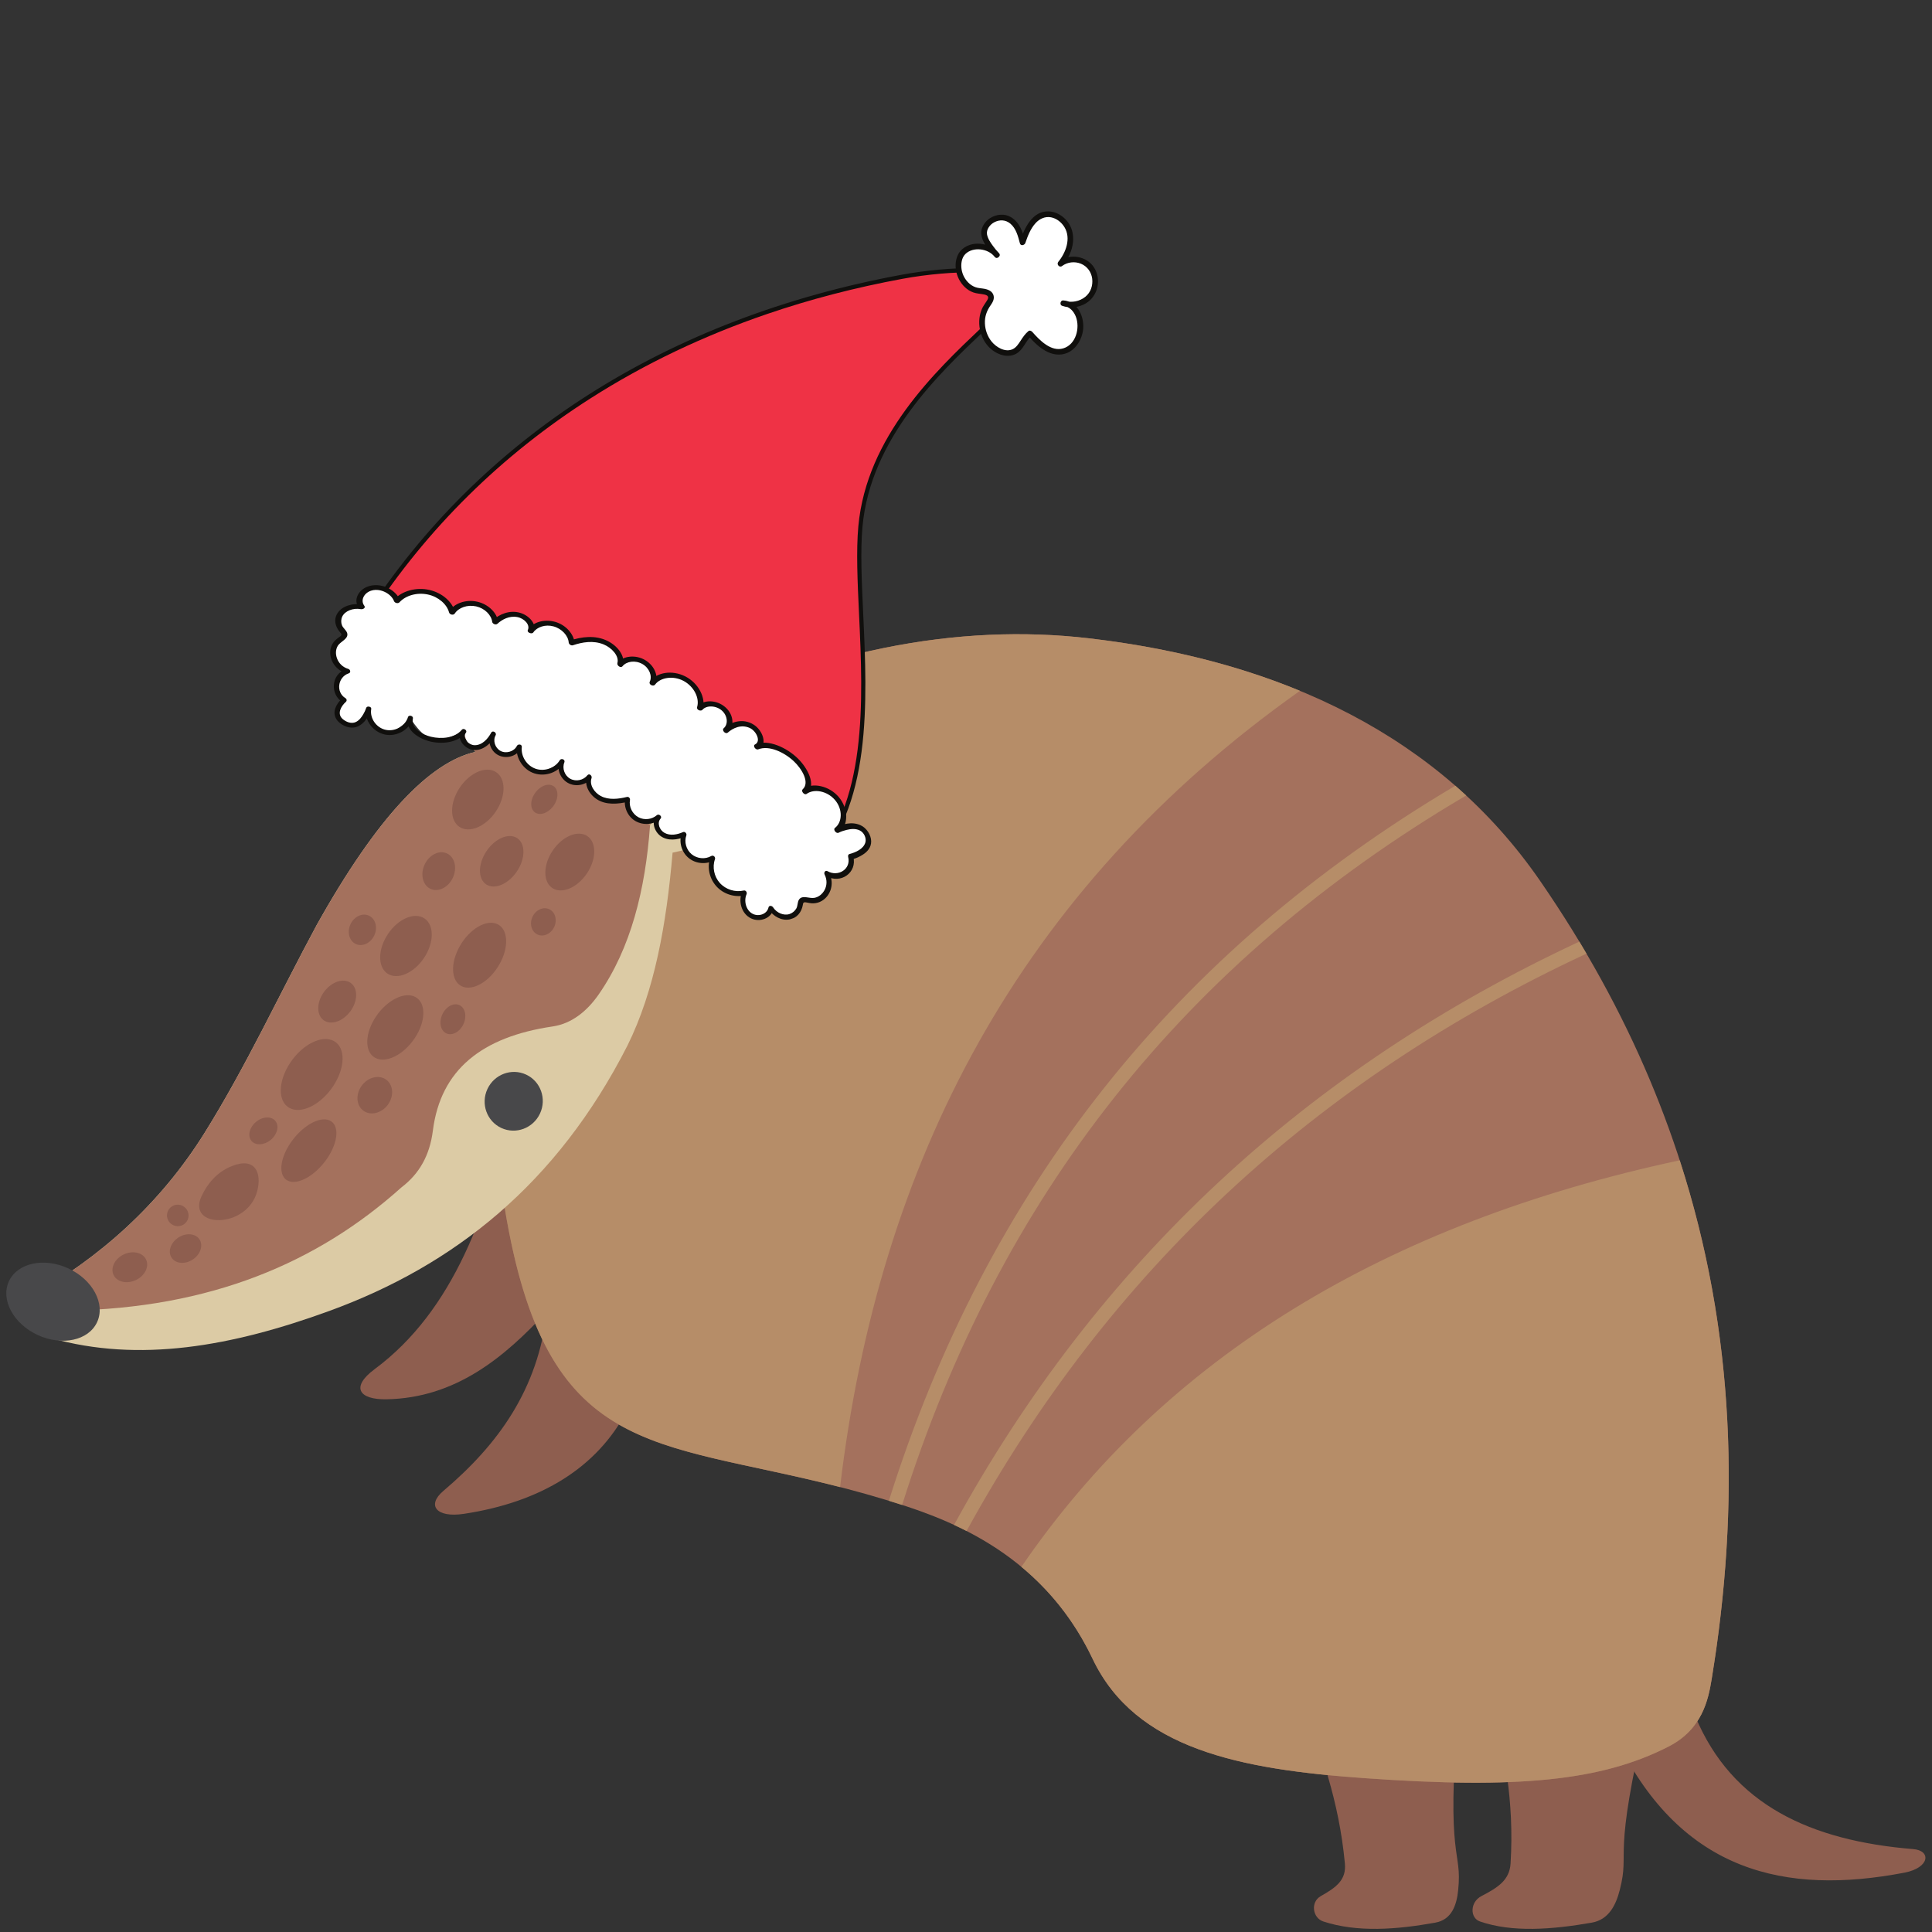 <svg xmlns="http://www.w3.org/2000/svg" width="375" viewBox="0 0 375 375" height="375" version="1.0"><rect x="0" y="0" width="375" height="375" fill="#333333" stroke="none"/><defs><clipPath id="a"><path d="M 71 52 L 198 52 L 198 169 L 71 169 Z M 71 52"/></clipPath><clipPath id="b"><path d="M 47.324 90.223 L 207.723 35.43 L 245.789 146.855 L 85.391 201.652 Z M 47.324 90.223"/></clipPath><clipPath id="c"><path d="M 207.5 35.504 L 47.102 90.301 L 85.168 201.727 L 245.566 146.934 Z M 207.5 35.504"/></clipPath><clipPath id="d"><path d="M 207.5 35.504 L 47.102 90.301 L 85.168 201.727 L 245.566 146.934 Z M 207.5 35.504"/></clipPath><clipPath id="e"><path d="M 70 52 L 199 52 L 199 169 L 70 169 Z M 70 52"/></clipPath><clipPath id="f"><path d="M 47.324 90.223 L 207.723 35.43 L 245.789 146.855 L 85.391 201.652 Z M 47.324 90.223"/></clipPath><clipPath id="g"><path d="M 207.5 35.504 L 47.102 90.301 L 85.168 201.727 L 245.566 146.934 Z M 207.5 35.504"/></clipPath><clipPath id="h"><path d="M 207.5 35.504 L 47.102 90.301 L 85.168 201.727 L 245.566 146.934 Z M 207.5 35.504"/></clipPath><clipPath id="i"><path d="M 64 114 L 169 114 L 169 179 L 64 179 Z M 64 114"/></clipPath><clipPath id="j"><path d="M 47.324 90.223 L 207.723 35.43 L 245.789 146.855 L 85.391 201.652 Z M 47.324 90.223"/></clipPath><clipPath id="k"><path d="M 207.5 35.504 L 47.102 90.301 L 85.168 201.727 L 245.566 146.934 Z M 207.5 35.504"/></clipPath><clipPath id="l"><path d="M 207.5 35.504 L 47.102 90.301 L 85.168 201.727 L 245.566 146.934 Z M 207.5 35.504"/></clipPath><clipPath id="m"><path d="M 64 113 L 170 113 L 170 179 L 64 179 Z M 64 113"/></clipPath><clipPath id="n"><path d="M 47.324 90.223 L 207.723 35.43 L 245.789 146.855 L 85.391 201.652 Z M 47.324 90.223"/></clipPath><clipPath id="o"><path d="M 207.5 35.504 L 47.102 90.301 L 85.168 201.727 L 245.566 146.934 Z M 207.5 35.504"/></clipPath><clipPath id="p"><path d="M 207.5 35.504 L 47.102 90.301 L 85.168 201.727 L 245.566 146.934 Z M 207.5 35.504"/></clipPath><clipPath id="q"><path d="M 143.871 88.98 L 57.848 118.367 L 86.215 201.406 L 172.238 172.02 Z M 143.871 88.98"/></clipPath><clipPath id="r"><path d="M 143.871 88.98 L 57.957 118.328 L 86.32 201.355 L 172.234 172.008 Z M 143.871 88.98"/></clipPath><clipPath id="s"><path d="M 186 41 L 213 41 L 213 69 L 186 69 Z M 186 41"/></clipPath><clipPath id="t"><path d="M 47.324 90.223 L 207.723 35.43 L 245.789 146.855 L 85.391 201.652 Z M 47.324 90.223"/></clipPath><clipPath id="u"><path d="M 207.5 35.504 L 47.102 90.301 L 85.168 201.727 L 245.566 146.934 Z M 207.5 35.504"/></clipPath><clipPath id="v"><path d="M 207.5 35.504 L 47.102 90.301 L 85.168 201.727 L 245.566 146.934 Z M 207.5 35.504"/></clipPath><clipPath id="w"><path d="M 185 41 L 214 41 L 214 70 L 185 70 Z M 185 41"/></clipPath><clipPath id="x"><path d="M 47.324 90.223 L 207.723 35.43 L 245.789 146.855 L 85.391 201.652 Z M 47.324 90.223"/></clipPath><clipPath id="y"><path d="M 207.5 35.504 L 47.102 90.301 L 85.168 201.727 L 245.566 146.934 Z M 207.5 35.504"/></clipPath><clipPath id="z"><path d="M 207.5 35.504 L 47.102 90.301 L 85.168 201.727 L 245.566 146.934 Z M 207.5 35.504"/></clipPath></defs><path fill="#8E5E4F" d="M 72.723 265.746 C 67.969 269.273 69.711 271.707 75.059 271.602 C 88.406 271.336 97.852 263.535 106.176 254.512 C 104.414 269.766 96.676 280.379 86.055 289.387 C 82.766 292.18 84.684 294.645 90.031 293.836 C 105.164 291.551 115.906 284.75 121.613 273.941 C 125.59 263.562 129.57 253.184 133.547 242.809 C 122.266 233.125 110.988 223.441 99.711 213.758 C 94.891 235.023 88.074 254.363 72.723 265.746" fill-rule="evenodd"/><path fill="#8E5E4F" d="M 252.855 330.586 C 256.262 339.855 259.883 349.312 261.043 361.715 C 261.34 364.887 259.375 366.34 256.363 368.035 C 254.301 369.199 254.785 372.277 256.832 372.949 C 263.441 375.129 271.141 374.523 278.586 373.184 C 281.852 372.598 282.742 369.676 283.031 366.867 C 283.867 358.785 280.574 361.664 283.031 332.227 C 275.703 322.238 268.371 312.25 261.043 302.262 C 258.312 311.703 255.586 321.145 252.855 330.586" fill-rule="evenodd"/><path fill="#8E5E4F" d="M 289.84 330.586 C 291.812 339.855 293.965 349.312 293.199 361.715 C 293.004 364.887 290.816 366.34 287.539 368.035 C 285.293 369.199 285.301 372.277 287.246 372.949 C 293.512 375.129 301.309 374.523 308.965 373.184 C 312.32 372.598 313.664 369.676 314.391 366.867 C 316.477 358.785 312.738 361.664 319.762 332.227 C 313.98 322.238 308.203 312.25 302.422 302.262 C 298.227 311.703 294.035 321.145 289.84 330.586" fill-rule="evenodd"/><path fill="#8E5E4F" d="M 314.016 338.133 C 326.504 363.324 346.516 367.918 369.645 363.484 C 374.555 362.543 374.91 359.199 371.359 358.91 C 351.512 357.289 336.23 350.355 329.07 333.176 C 328.242 331.078 327.418 328.984 326.59 326.887 C 322.398 330.637 318.207 334.383 314.016 338.133" fill-rule="evenodd"/><path fill="#A4715D" d="M 129.195 140.914 C 109.797 150.773 95.281 165.293 98.371 201.457 C 99.309 212.418 96.176 223.598 97.961 234.449 C 106.625 287.105 129.906 278.332 171.914 291.113 C 182.555 294.352 201.918 300.613 212.07 321.969 C 220.41 339.512 240.703 343.426 264.91 345.145 C 294.695 347.258 310.875 345.672 323.902 338.988 C 330.395 335.656 331.57 329.957 332.227 325.953 C 340.707 274.324 334.105 221.965 298.93 170.969 C 279.695 143.082 248.988 128.277 211.348 123.895 C 185.914 120.934 158.211 126.164 129.195 140.914" fill-rule="evenodd"/><path fill="#B68D68" d="M 198.254 304.125 C 203.5 308.473 208.391 314.227 212.07 321.969 C 220.41 339.512 240.703 343.426 264.91 345.145 C 294.695 347.258 310.875 345.672 323.902 338.988 C 330.395 335.656 331.57 329.957 332.227 325.953 C 337.723 292.492 336.879 258.723 326.031 225.215 C 268.855 237.445 226.031 263.527 198.254 304.121 L 198.254 304.125" fill-rule="evenodd"/><path fill="#B68D68" d="M 129.195 140.914 C 109.797 150.773 95.281 165.293 98.371 201.457 C 99.309 212.418 96.176 223.598 97.961 234.449 C 105.996 283.281 126.605 279.285 163.055 288.641 L 163.059 288.641 C 170.543 225.734 197.586 172.832 252.324 134.086 C 239.926 128.965 226.176 125.621 211.348 123.895 C 185.914 120.934 158.211 126.164 129.195 140.914" fill-rule="evenodd"/><path fill="#DCCBA5" d="M 130.547 165.5 C 135.84 164.328 142.188 162.914 148.598 157.156 C 154.895 151.508 153.387 145.367 144.758 145.238 C 137.91 145.137 131.93 152.102 126.176 160.176 C 118.027 151.426 108.57 146.566 97.988 145.059 C 97.75 138.105 100.277 132.344 97.34 126.039 C 94.34 119.594 85.66 118.641 84.68 125.699 C 83.531 133.996 88.348 140.605 92.258 145.945 C 83.426 147.965 73.277 158.441 61.477 179.543 C 54.227 192.984 47.812 206.91 39.727 219.871 C 31.027 233.82 19.215 244.238 6.016 251.602 C 7.293 254.305 8.57 257.008 9.848 259.715 C 26.992 264.562 44.98 261.363 63.961 254.438 C 88.098 245.629 108.062 229.871 121.77 202.98 C 127.066 192.301 129.367 179.332 130.547 165.5" fill-rule="evenodd"/><path fill="#A4715D" d="M 126.176 160.176 C 118.027 151.426 108.57 146.566 97.988 145.059 C 97.75 138.105 100.277 132.344 97.34 126.039 C 94.34 119.594 85.66 118.641 84.68 125.699 C 83.531 133.996 88.348 140.605 92.258 145.945 C 83.426 147.965 73.277 158.441 61.477 179.543 C 54.227 192.984 47.812 206.91 39.727 219.871 C 31.027 233.82 19.215 244.238 6.016 251.602 L 6.312 252.234 L 13.105 254.387 C 40.906 253.98 61.691 245.031 77.895 230.492 C 81.391 227.828 83.406 224.285 84.02 219.461 C 85.52 207.609 93.551 201.254 107.27 199.234 C 110.883 198.703 113.879 196.367 116.195 193.035 C 122.469 184.004 125.266 172.699 126.176 160.176" fill-rule="evenodd"/><path fill="#8E5E4F" d="M 107.23 152.473 C 106.129 151.957 104.527 152.742 103.66 154.223 C 102.789 155.703 102.977 157.316 104.082 157.828 C 105.184 158.34 106.781 157.559 107.652 156.078 C 108.523 154.598 108.332 152.984 107.23 152.473" fill-rule="evenodd"/><path fill="#8E5E4F" d="M 113.633 162.078 C 111.621 161.145 108.629 162.73 106.949 165.625 C 105.273 168.523 105.543 171.625 107.559 172.562 C 109.57 173.496 112.562 171.91 114.242 169.012 C 115.918 166.117 115.648 163.012 113.633 162.078" fill-rule="evenodd"/><path fill="#8E5E4F" d="M 100.078 162.508 C 98.289 161.68 95.629 163.094 94.137 165.668 C 92.645 168.238 92.887 171 94.676 171.832 C 96.469 172.664 99.129 171.25 100.621 168.676 C 102.113 166.102 101.871 163.344 100.078 162.508" fill-rule="evenodd"/><path fill="#8E5E4F" d="M 95.938 149.676 C 93.82 148.688 90.672 150.359 88.906 153.406 C 87.141 156.453 87.426 159.719 89.543 160.699 C 91.664 161.688 94.812 160.016 96.578 156.969 C 98.34 153.926 98.055 150.656 95.938 149.676" fill-rule="evenodd"/><path fill="#8E5E4F" d="M 96.531 179.367 C 94.414 178.383 91.156 180.289 89.258 183.625 C 87.359 186.961 87.535 190.461 89.652 191.445 C 91.773 192.43 95.031 190.523 96.93 187.188 C 98.828 183.855 98.648 180.352 96.531 179.367" fill-rule="evenodd"/><path fill="#8E5E4F" d="M 82.012 178.055 C 79.895 177.074 76.738 178.766 74.961 181.836 C 73.184 184.906 73.461 188.195 75.578 189.18 C 77.695 190.16 80.855 188.469 82.633 185.398 C 84.41 182.328 84.133 179.039 82.012 178.055" fill-rule="evenodd"/><path fill="#8E5E4F" d="M 106.605 176.477 C 105.441 175.938 103.988 176.598 103.355 177.957 C 102.727 179.312 103.164 180.848 104.328 181.391 C 105.492 181.93 106.945 181.27 107.574 179.914 C 108.203 178.555 107.77 177.02 106.605 176.477" fill-rule="evenodd"/><path fill="#8E5E4F" d="M 86.754 165.648 C 85.238 164.945 83.297 165.918 82.418 167.812 C 81.535 169.715 82.051 171.824 83.562 172.527 C 85.078 173.23 87.02 172.262 87.902 170.363 C 88.781 168.465 88.266 166.352 86.754 165.648" fill-rule="evenodd"/><path fill="#8E5E4F" d="M 71.613 177.73 C 70.336 177.137 68.73 177.891 68.023 179.406 C 67.32 180.926 67.785 182.637 69.062 183.23 C 70.34 183.824 71.945 183.074 72.652 181.555 C 73.355 180.035 72.891 178.324 71.613 177.73" fill-rule="evenodd"/><path fill="#8E5E4F" d="M 89.176 195.094 C 88.047 194.57 86.562 195.371 85.859 196.887 C 85.156 198.398 85.504 200.051 86.633 200.578 C 87.766 201.102 89.25 200.301 89.953 198.785 C 90.656 197.273 90.309 195.621 89.176 195.094" fill-rule="evenodd"/><path fill="#8E5E4F" d="M 80.652 193.531 C 78.574 192.383 75.129 194.086 72.957 197.34 C 70.789 200.59 70.719 204.16 72.801 205.312 C 74.883 206.465 78.328 204.762 80.496 201.508 C 82.668 198.254 82.738 194.684 80.652 193.531" fill-rule="evenodd"/><path fill="#8E5E4F" d="M 68.09 190.801 C 66.676 189.766 64.348 190.539 62.891 192.531 C 61.43 194.52 61.395 196.977 62.809 198.016 C 64.223 199.051 66.551 198.277 68.012 196.285 C 69.469 194.293 69.508 191.84 68.09 190.801" fill-rule="evenodd"/><path fill="#8E5E4F" d="M 74.988 209.586 C 73.602 208.547 71.477 209.043 70.238 210.695 C 69 212.348 69.121 214.531 70.508 215.57 C 71.895 216.609 74.02 216.113 75.262 214.461 C 76.496 212.809 76.375 210.625 74.988 209.586" fill-rule="evenodd"/><path fill="#8E5E4F" d="M 64.824 202.07 C 62.527 200.801 58.734 202.676 56.344 206.258 C 53.953 209.844 53.879 213.777 56.172 215.043 C 58.465 216.312 62.262 214.438 64.648 210.852 C 67.039 207.27 67.117 203.336 64.824 202.07" fill-rule="evenodd"/><path fill="#8E5E4F" d="M 53.43 217.551 C 52.625 216.598 50.941 216.699 49.668 217.777 C 48.395 218.855 48.012 220.5 48.816 221.453 C 49.621 222.402 51.305 222.301 52.582 221.227 C 53.855 220.148 54.234 218.504 53.43 217.551" fill-rule="evenodd"/><path fill="#8E5E4F" d="M 64.301 217.656 C 62.59 216.477 59.254 218.066 56.848 221.203 C 54.445 224.34 53.891 227.844 55.602 229.02 C 57.316 230.199 60.652 228.613 63.055 225.473 C 65.457 222.336 66.016 218.836 64.301 217.656" fill-rule="evenodd"/><path fill="#8E5E4F" d="M 49.918 231.227 C 50.852 227.703 49.586 224.496 44.973 226.348 C 42.059 227.512 40.227 229.801 39.117 232.188 C 36.188 238.473 47.969 238.59 49.918 231.227" fill-rule="evenodd"/><path fill="#8E5E4F" d="M 35.383 234.023 C 34.332 233.535 33.086 233.984 32.602 235.031 C 32.117 236.074 32.578 237.316 33.629 237.805 C 34.68 238.297 35.926 237.844 36.41 236.801 C 36.895 235.754 36.434 234.512 35.383 234.023" fill-rule="evenodd"/><path fill="#8E5E4F" d="M 38.719 240.566 C 37.949 239.391 36.109 239.23 34.613 240.211 C 33.117 241.195 32.531 242.945 33.305 244.121 C 34.078 245.301 35.918 245.457 37.41 244.477 C 38.906 243.496 39.492 241.742 38.719 240.566" fill-rule="evenodd"/><path fill="#8E5E4F" d="M 28.355 244.477 C 27.707 243.102 25.766 242.66 24.023 243.484 C 22.281 244.312 21.395 246.094 22.047 247.469 C 22.695 248.84 24.637 249.281 26.379 248.457 C 28.121 247.629 29.008 245.848 28.355 244.477" fill-rule="evenodd"/><path fill="#48484A" d="M 102.117 208.578 C 99.297 207.266 95.934 208.523 94.605 211.387 C 93.277 214.25 94.488 217.629 97.309 218.941 C 100.129 220.25 103.488 218.992 104.816 216.129 C 106.145 213.266 104.934 209.887 102.117 208.578" fill-rule="evenodd"/><path fill="#48484A" d="M 13.281 246.203 C 8.559 244.012 3.387 245.121 1.734 248.688 C 0.082 252.25 2.57 256.918 7.293 259.113 C 12.02 261.309 17.191 260.199 18.844 256.633 C 20.496 253.066 18.008 248.398 13.281 246.203" fill-rule="evenodd"/><path fill="#B68D68" d="M 185.18 295.984 C 213.098 244.988 253.598 207.469 306.547 182.766 C 307.016 183.543 307.477 184.32 307.934 185.098 L 307.816 185.156 C 255.363 209.598 215.273 246.695 187.609 297.168 C 186.793 296.75 185.98 296.355 185.18 295.984 Z M 172.527 291.301 C 173.344 291.551 174.203 291.82 175.105 292.109 L 175.105 292.105 C 193.996 232.066 229.996 186.648 284.223 154.613 L 284.582 154.402 C 283.887 153.762 283.188 153.129 282.477 152.508 C 227.883 184.871 191.574 230.762 172.531 291.297 L 172.527 291.301" fill-rule="evenodd"/><g clip-path="url(#a)"><g clip-path="url(#b)"><g clip-path="url(#c)"><g clip-path="url(#d)"><path fill="#EF3245" d="M 157.035 168.266 C 173.359 152.668 165.41 119.559 167.008 102.172 C 169.414 75.973 199.398 59.938 197.836 55.012 C 196.777 51.688 184.48 51.984 175.062 53.727 C 129.547 62.145 93.578 85.199 71.203 119.793 L 157.035 168.266"/></g></g></g></g><g clip-path="url(#e)"><g clip-path="url(#f)"><g clip-path="url(#g)"><g clip-path="url(#h)"><path fill="#100F0D" d="M 148.914 60.941 C 157.27 58.086 166.023 55.809 175.137 54.125 C 180.004 53.223 185.402 52.758 189.574 52.875 C 194.164 53.004 197.035 53.828 197.449 55.133 C 197.906 56.574 194.469 59.828 190.492 63.602 C 181.617 72.012 168.203 84.723 166.605 102.137 C 166.168 106.91 166.445 112.918 166.742 119.277 C 167.516 135.875 168.477 156.508 156.969 167.766 L 71.777 119.652 C 82.875 102.609 97.305 88.355 114.676 77.285 C 125.141 70.613 136.598 65.148 148.914 60.941 Z M 157.094 168.766 L 157.312 168.559 C 169.312 157.094 168.336 136.102 167.551 119.234 C 167.258 112.906 166.977 106.93 167.41 102.207 C 168.98 85.098 182.262 72.512 191.047 64.188 C 195.734 59.746 198.832 56.812 198.219 54.887 C 197.008 51.074 183.906 51.684 174.988 53.332 C 152.336 57.52 131.898 65.348 114.238 76.605 C 96.648 87.816 82.055 102.273 70.863 119.574 L 70.633 119.934 L 71.004 120.145 L 157.094 168.766"/></g></g></g></g><g clip-path="url(#i)"><g clip-path="url(#j)"><g clip-path="url(#k)"><g clip-path="url(#l)"><path fill="#FFF" d="M 71.543 137.602 C 71.172 139.562 72.719 141.664 74.758 142.113 C 76.797 142.559 79.652 139.383 79.652 139.383 C 79.652 139.383 81.953 143.309 84.336 143.602 C 86.391 143.852 90.008 141.969 90.008 141.969 C 90.008 141.969 90.543 145.121 92.148 145.113 C 93.75 145.102 95.77 142.465 95.77 142.465 C 95.77 142.465 95.648 145.531 96.996 146.199 C 98.344 146.867 100.188 146.273 100.789 144.957 C 100.535 146.918 101.895 149 103.824 149.656 C 105.75 150.316 109.086 147.781 109.086 147.781 C 109.086 147.785 109.137 150.805 110.422 151.539 C 111.711 152.273 113.52 151.945 114.379 150.805 C 113.773 152.406 114.992 154.301 116.609 155.023 C 118.227 155.746 120.098 155.57 121.805 155.148 C 121.512 156.598 122.285 158.227 123.609 158.984 C 124.93 159.742 127.82 158.594 127.82 158.594 C 127.82 158.594 127.516 161.383 128.75 162.062 C 129.984 162.734 131.516 162.523 132.762 161.957 C 132.223 163.379 132.734 165.16 133.953 166.168 C 135.172 167.176 137.023 167.355 138.328 166.566 C 137.695 168.258 138.137 170.34 139.398 171.727 C 140.66 173.113 142.707 173.762 144.477 173.324 C 143.797 174.781 144.301 176.812 145.727 177.699 C 147.148 178.586 149.324 177.93 149.629 176.312 C 150.305 177.422 151.637 178.121 152.863 178.008 C 154.086 177.891 155.121 176.949 155.316 175.707 C 155.359 175.414 155.371 175.094 155.547 174.875 C 155.879 174.477 156.547 174.668 157.098 174.773 C 159.746 175.277 161.887 172.203 160.496 169.574 C 162.879 170.988 165.871 169.004 165.125 166.293 C 165.125 166.293 169.715 165.176 168.293 162.07 C 166.875 158.961 162.473 161.129 162.473 161.129 C 164.105 159.969 164.152 157.066 162.492 155.059 C 160.828 153.047 157.82 152.387 156.23 153.609 C 157.984 152.102 156.02 148.574 153.625 146.766 C 151.559 145.207 148.844 144.129 146.922 144.945 C 148.418 144.316 147.453 141.629 145.652 140.84 C 143.848 140.043 142.031 140.723 140.875 141.766 C 142.023 140.852 141.824 138.781 140.422 137.566 C 139.016 136.352 136.758 136.309 135.855 137.445 C 136.477 135.543 135.141 132.93 132.871 131.738 C 130.602 130.547 127.777 130.965 126.641 132.594 C 127.309 131.328 126.547 129.426 124.957 128.5 C 123.367 127.578 121.238 127.805 120.375 128.953 C 120.891 127.32 119.148 125.27 117.066 124.543 C 114.98 123.82 112.797 124.145 110.961 124.785 C 110.895 123.273 109.461 121.688 107.645 121.156 C 105.82 120.625 103.82 121.199 103.02 122.457 C 103.66 121.262 102.16 119.605 100.453 119.309 C 98.746 119.008 97.156 119.738 96.121 120.719 C 95.973 119.18 94.426 117.668 92.516 117.242 C 90.605 116.812 88.547 117.52 87.746 118.844 C 87.305 117.043 85.414 115.414 83.125 114.934 C 80.836 114.449 78.328 115.152 77.062 116.602 C 76.535 115.035 74.352 113.777 72.32 114.094 C 70.289 114.41 69.086 116.434 70.191 117.793 C 68.711 117.484 67.039 117.988 66.219 118.977 C 65.398 119.969 65.473 121.367 66.348 122.336 C 66.551 122.562 66.805 122.785 66.848 123.062 C 66.934 123.574 66.309 123.941 65.84 124.289 C 63.613 125.945 64.691 129.52 67.441 130.277 C 64.898 131.07 64.586 134.637 66.773 135.902 C 66.773 135.902 63.684 138.695 66.918 140.395 C 70.156 142.09 71.543 137.602 71.543 137.602"/></g></g></g></g><g clip-path="url(#m)"><g clip-path="url(#n)"><g clip-path="url(#o)"><g clip-path="url(#p)"><g clip-path="url(#q)"><g clip-path="url(#r)"><path fill="#100F0D" d="M 71.039 137.562 C 70.676 139.797 72.398 142.078 74.707 142.574 C 76.957 143.059 79.445 141.668 80.109 139.578 C 79.793 139.488 79.473 139.398 79.156 139.309 C 78.645 141.688 81.18 143.285 83.238 143.855 C 85.594 144.504 88.742 144.234 90.367 142.301 C 90.105 142.109 89.84 141.922 89.574 141.734 C 88.477 143.219 90.023 145.23 91.668 145.531 C 93.664 145.898 95.355 144.262 96.195 142.723 C 96.48 142.199 95.637 141.68 95.344 142.207 C 94.527 143.691 95.125 145.77 96.734 146.586 C 98.398 147.43 100.473 146.691 101.254 145.121 C 100.938 145.051 100.617 144.98 100.301 144.914 C 100.062 147.102 101.539 149.41 103.711 150.109 C 105.914 150.82 108.391 149.895 109.539 147.984 C 109.238 147.848 108.934 147.715 108.633 147.582 C 108.004 149.137 108.664 151.035 110.168 151.926 C 111.652 152.809 113.711 152.418 114.746 151.129 C 114.48 150.945 114.211 150.762 113.941 150.582 C 113.344 152.316 114.309 154.129 115.828 155.125 C 117.625 156.301 119.969 156.082 121.934 155.613 C 121.734 155.41 121.535 155.211 121.336 155.012 C 121.039 156.688 121.84 158.547 123.41 159.406 C 124.93 160.238 126.871 160.066 128.141 158.969 C 127.902 158.75 127.656 158.531 127.41 158.312 C 126.383 159.477 126.996 161.375 128.207 162.266 C 129.605 163.289 131.516 163.035 132.957 162.406 C 132.742 162.191 132.527 161.98 132.309 161.766 C 131.734 163.398 132.258 165.371 133.656 166.527 C 135.055 167.688 137.098 167.836 138.605 166.977 C 138.363 166.762 138.121 166.551 137.883 166.344 C 137.223 168.223 137.629 170.398 138.988 171.961 C 140.367 173.547 142.621 174.246 144.605 173.797 C 144.422 173.551 144.238 173.309 144.051 173.066 C 143.277 174.848 143.848 177.336 145.793 178.266 C 147.445 179.051 149.695 178.305 150.098 176.488 C 149.801 176.492 149.5 176.5 149.203 176.508 C 150.082 177.875 151.699 178.754 153.242 178.461 C 154.688 178.184 155.578 177.078 155.832 175.637 C 155.863 175.43 155.879 175.223 156.09 175.152 C 156.246 175.098 156.488 175.16 156.656 175.188 C 156.949 175.242 157.234 175.309 157.527 175.328 C 158.082 175.363 158.621 175.277 159.105 175.07 C 161.055 174.246 162.117 171.715 160.938 169.398 C 160.75 169.617 160.562 169.832 160.375 170.051 C 163.168 171.652 166.422 169.383 165.625 166.262 C 165.551 166.441 165.473 166.625 165.398 166.805 C 166.156 166.609 166.867 166.281 167.5 165.871 C 168.352 165.324 169.125 164.48 169.094 163.262 C 169.062 162.051 168.215 160.707 167.016 160.168 C 165.336 159.406 163.457 159.973 162.176 160.621 C 162.41 160.934 162.645 161.25 162.875 161.566 C 164.699 160.215 164.727 157.012 162.824 154.73 C 160.969 152.504 157.672 151.816 155.898 153.129 C 156.156 153.426 156.41 153.723 156.664 154.02 C 158.477 152.387 156.812 149.16 154.902 147.262 C 152.723 145.094 149.102 143.457 146.66 144.445 C 146.875 144.762 147.086 145.078 147.297 145.395 C 149.02 144.586 148.082 141.809 146.324 140.676 C 144.18 139.289 141.805 140.168 140.48 141.34 C 140.031 141.738 140.801 142.586 141.266 142.195 C 142.57 141.09 142.488 138.766 140.805 137.285 C 139.062 135.75 136.492 135.781 135.355 137.133 C 135.707 137.301 136.055 137.473 136.402 137.648 C 137.059 135.516 135.609 132.609 133.031 131.297 C 130.418 129.969 127.434 130.508 126.121 132.316 C 126.469 132.5 126.812 132.684 127.156 132.871 C 127.898 131.367 127.105 129.25 125.238 128.129 C 123.391 127.02 120.949 127.297 119.91 128.602 C 120.242 128.801 120.574 129.004 120.906 129.203 C 121.414 127.438 120.012 125.465 117.977 124.43 C 115.578 123.207 112.797 123.598 110.688 124.328 C 110.973 124.508 111.254 124.688 111.539 124.871 C 111.422 123.125 109.875 121.285 107.711 120.691 C 105.625 120.121 103.457 120.762 102.512 122.168 C 102.867 122.32 103.227 122.477 103.582 122.633 C 104.262 121.23 102.762 119.477 100.965 118.953 C 98.895 118.348 96.891 119.242 95.684 120.363 C 96.023 120.488 96.363 120.613 96.703 120.738 C 96.5 118.984 94.828 117.281 92.617 116.785 C 90.406 116.293 88.152 117.125 87.207 118.617 C 87.582 118.688 87.957 118.758 88.332 118.828 C 87.816 116.848 85.895 115.098 83.363 114.512 C 80.793 113.914 78.016 114.711 76.57 116.312 C 76.93 116.387 77.289 116.465 77.648 116.539 C 76.973 114.656 74.297 113.066 71.762 113.727 C 69.613 114.289 68.461 116.438 69.664 118 C 69.902 117.785 70.137 117.57 70.375 117.355 C 68.504 117 66.434 117.609 65.543 118.969 C 64.711 120.234 65.043 121.629 66.035 122.766 C 66.176 122.93 66.332 123.078 66.242 123.281 C 66.176 123.434 65.957 123.574 65.812 123.68 C 65.57 123.867 65.316 124.039 65.105 124.25 C 64.699 124.645 64.406 125.113 64.254 125.617 C 63.625 127.641 64.906 130.027 67.281 130.723 C 67.25 130.438 67.219 130.152 67.184 129.867 C 64.23 130.848 64.027 134.805 66.496 136.293 C 66.473 136.047 66.445 135.805 66.418 135.559 C 65.816 136.09 65.32 136.781 65.07 137.5 C 64.664 138.664 65.125 139.762 66.16 140.484 C 67.109 141.152 68.34 141.488 69.449 141.004 C 70.742 140.438 71.605 139.004 72.02 137.766 C 72.211 137.195 71.254 136.871 71.066 137.441 C 70.93 137.855 70.738 138.262 70.516 138.633 C 70.172 139.219 69.723 139.828 69.07 140.141 C 68.199 140.555 67.16 140.133 66.492 139.543 C 65.363 138.543 66.203 137.051 67.121 136.242 C 67.363 136.031 67.328 135.68 67.047 135.508 C 65.156 134.363 65.547 131.402 67.699 130.691 C 68.148 130.543 68.008 129.953 67.605 129.836 C 66.508 129.516 65.734 128.703 65.406 127.77 C 65.121 126.98 65.117 126.082 65.574 125.336 C 66.09 124.5 67.707 123.996 67.387 122.891 C 67.223 122.324 66.598 121.93 66.379 121.371 C 66.164 120.812 66.18 120.207 66.438 119.664 C 66.961 118.574 68.566 117.961 70.008 118.234 C 70.465 118.32 71.016 117.98 70.719 117.59 C 69.891 116.496 70.684 115 72.188 114.605 C 73.98 114.137 75.984 115.332 76.473 116.664 C 76.609 117.035 77.238 117.234 77.551 116.891 C 78.742 115.582 80.949 114.941 83.055 115.395 C 85.082 115.824 86.738 117.277 87.16 118.863 C 87.281 119.312 88.016 119.488 88.281 119.07 C 89.016 117.941 90.746 117.32 92.414 117.695 C 94.082 118.07 95.371 119.367 95.535 120.699 C 95.586 121.086 96.23 121.371 96.555 121.07 C 97.461 120.238 98.836 119.488 100.395 119.77 C 101.738 120.016 102.941 121.254 102.453 122.281 C 102.223 122.766 103.23 123.172 103.523 122.742 C 104.238 121.699 105.836 121.152 107.41 121.574 C 109.023 122.004 110.285 123.367 110.383 124.699 C 110.41 125.043 110.832 125.375 111.234 125.238 C 112.969 124.648 115.16 124.25 117.176 125.086 C 118.738 125.73 120.223 127.324 119.836 128.707 C 119.711 129.168 120.469 129.758 120.836 129.309 C 121.605 128.359 123.289 128.098 124.676 128.879 C 126.043 129.648 126.641 131.238 126.121 132.316 C 125.852 132.871 126.809 133.344 127.156 132.871 C 128.199 131.461 130.719 131.098 132.711 132.18 C 134.738 133.285 135.82 135.535 135.309 137.246 C 135.145 137.801 136.039 138.133 136.355 137.762 C 137.133 136.855 139.023 136.914 140.152 137.953 C 141.246 138.961 141.363 140.582 140.48 141.34 C 140.742 141.625 141.004 141.91 141.266 142.195 C 142.258 141.328 143.848 140.543 145.512 141.293 C 146.812 141.883 147.766 143.914 146.547 144.496 C 146.047 144.734 146.668 145.648 147.18 145.445 C 149.25 144.621 152.184 145.984 154.07 147.75 C 155.602 149.184 157.254 151.871 155.801 153.207 C 155.414 153.559 156.137 154.406 156.566 154.094 C 157.988 153.059 160.52 153.492 162.051 155.258 C 163.621 157.066 163.496 159.613 162.07 160.691 C 161.645 161.012 162.297 161.867 162.77 161.633 C 163.242 161.398 163.758 161.219 164.285 161.094 C 165.039 160.91 166 160.762 166.863 161.18 C 167.75 161.605 168.188 162.715 167.973 163.496 C 167.613 164.805 166.059 165.457 164.852 165.777 C 164.645 165.832 164.57 166.102 164.625 166.324 C 165.234 168.695 162.676 170.266 160.617 169.094 C 160.184 168.848 159.859 169.363 160.059 169.75 C 160.594 170.805 160.508 171.941 160.016 172.809 C 159.602 173.539 158.918 174.121 158.062 174.273 C 157.102 174.449 155.699 173.656 155.082 174.621 C 154.766 175.113 154.859 175.805 154.57 176.324 C 154.281 176.836 153.812 177.223 153.254 177.41 C 152.125 177.785 150.742 177.188 150.059 176.117 C 149.84 175.777 149.262 175.688 149.164 176.141 C 148.891 177.398 147.336 177.957 146.164 177.406 C 144.77 176.75 144.344 174.844 144.902 173.582 C 145.059 173.23 144.773 172.75 144.344 172.852 C 142.711 173.23 140.887 172.676 139.719 171.387 C 138.602 170.148 138.23 168.293 138.77 166.789 C 138.922 166.359 138.465 165.91 138.043 166.156 C 136.902 166.82 135.32 166.695 134.25 165.809 C 133.176 164.922 132.773 163.395 133.219 162.156 C 133.348 161.797 132.953 161.34 132.566 161.512 C 131.488 161.988 130.105 162.285 128.973 161.652 C 128.004 161.109 127.469 159.723 128.227 158.875 C 128.586 158.48 127.883 157.883 127.496 158.223 C 126.559 159.047 125.086 159.25 123.922 158.629 C 122.727 157.988 122.043 156.57 122.277 155.293 C 122.34 154.961 122.055 154.598 121.68 154.688 C 120.062 155.082 118.164 155.332 116.605 154.504 C 115.402 153.863 114.344 152.375 114.82 151.027 C 114.98 150.578 114.367 150.027 114.012 150.48 C 113.262 151.43 111.812 151.773 110.68 151.152 C 109.562 150.539 109.082 149.09 109.539 147.984 C 109.773 147.414 108.93 147.078 108.633 147.582 C 107.742 149.086 105.641 149.816 103.934 149.203 C 102.195 148.578 101.078 146.754 101.281 145 C 101.348 144.434 100.535 144.355 100.324 144.789 C 99.801 145.863 98.246 146.348 97.145 145.75 C 96.078 145.172 95.629 143.727 96.195 142.723 C 95.914 142.551 95.629 142.379 95.344 142.207 C 94.73 143.359 93.633 144.648 92.141 144.645 C 90.973 144.641 89.66 143.25 90.441 142.203 C 90.762 141.777 89.988 141.23 89.648 141.637 C 88.281 143.285 85.676 143.488 83.656 143.004 C 82.012 142.609 79.719 141.379 80.145 139.457 C 80.262 138.949 79.348 138.688 79.191 139.188 C 78.672 140.863 76.789 142.027 74.941 141.676 C 73.047 141.316 71.75 139.398 72.051 137.645 C 72.152 137.051 71.133 136.977 71.039 137.562"/></g></g></g></g></g></g><g clip-path="url(#s)"><g clip-path="url(#t)"><g clip-path="url(#u)"><g clip-path="url(#v)"><path fill="#FFF" d="M 193.484 49.492 C 191.629 47.09 187.574 47.547 186.527 49.527 C 185.105 52.219 186.922 56.055 189.938 56.453 C 190.867 56.574 192.105 56.617 192.324 57.527 C 192.469 58.137 191.996 58.699 191.633 59.207 C 189.684 61.945 190.641 66.273 193.559 67.93 C 194.555 68.5 195.824 68.762 196.848 68.246 C 198.254 67.543 198.688 65.719 199.91 64.734 C 201.652 66.715 204.035 68.902 206.566 68.137 C 208.125 67.664 209.172 66.137 209.57 64.559 C 210.176 62.133 208.883 58.945 206.383 58.859 C 208.293 59.547 210.637 58.848 211.805 57.184 C 212.973 55.52 212.809 53.035 211.387 51.586 C 209.969 50.133 207.434 49.93 205.832 51.184 C 207.25 49.484 208.129 47.18 207.594 45.035 C 207.062 42.891 204.809 41.145 202.652 41.668 C 200.348 42.227 199.246 44.797 198.48 47.039 C 198.176 45.883 197.855 44.699 197.156 43.73 C 196.453 42.762 195.277 42.043 194.094 42.23 C 192.555 42.473 191.461 43.281 191.051 44.785 C 190.582 46.516 193.484 49.492 193.484 49.492"/></g></g></g></g><g clip-path="url(#w)"><g clip-path="url(#x)"><g clip-path="url(#y)"><g clip-path="url(#z)"><path fill="#100F0D" d="M 193.121 49.91 C 193.617 50.422 194.336 49.582 193.844 49.078 C 193.461 48.684 193.086 48.223 192.723 47.727 C 192.246 47.07 191.723 46.309 191.578 45.492 C 191.414 44.539 192.164 43.574 192.969 43.152 C 194.023 42.594 195.184 42.637 196.109 43.41 C 197.23 44.352 197.602 45.867 197.961 47.219 C 198.117 47.812 198.867 47.605 199.023 47.148 C 199.48 45.809 200.02 44.398 200.984 43.332 C 201.75 42.48 202.844 41.957 204 42.18 C 205.094 42.391 206.027 43.145 206.602 44.078 C 207.934 46.246 206.895 49.023 205.414 50.824 C 205.027 51.297 205.629 52.023 206.141 51.637 C 207.184 50.852 208.609 50.695 209.816 51.191 C 211.023 51.691 211.828 52.793 211.992 54.086 C 212.156 55.402 211.715 56.754 210.664 57.605 C 209.562 58.504 207.98 58.828 206.625 58.363 C 206.555 58.711 206.484 59.062 206.414 59.41 C 207.59 59.473 208.422 60.438 208.82 61.465 C 209.664 63.645 208.848 66.871 206.387 67.613 C 204 68.34 201.773 66.02 200.367 64.422 C 200.188 64.219 199.848 64.07 199.598 64.281 C 198.973 64.805 198.535 65.457 198.094 66.137 C 197.688 66.762 197.242 67.465 196.539 67.785 C 195.086 68.453 193.32 67.375 192.434 66.25 C 191.652 65.258 191.223 64.031 191.172 62.773 C 191.117 61.461 191.527 60.316 192.277 59.254 C 192.672 58.691 193.039 58.059 192.848 57.348 C 192.68 56.727 192.148 56.355 191.562 56.172 C 190.965 55.98 190.336 55.988 189.727 55.855 C 189.176 55.734 188.668 55.473 188.234 55.113 C 187.371 54.398 186.785 53.328 186.633 52.219 C 186.496 51.234 186.641 50.012 187.398 49.289 C 188.91 47.84 191.777 48.234 193.027 49.805 C 193.465 50.355 194.379 49.738 193.941 49.184 C 192.234 47.035 188.387 46.516 186.445 48.691 C 185.609 49.629 185.363 51.074 185.531 52.285 C 185.711 53.59 186.316 54.824 187.273 55.734 C 187.738 56.18 188.301 56.539 188.91 56.758 C 189.574 56.996 190.262 57.004 190.949 57.148 C 191.215 57.207 191.605 57.281 191.746 57.547 C 191.895 57.82 191.695 58.148 191.547 58.379 C 191.164 58.984 190.738 59.523 190.484 60.211 C 189.488 62.879 190.316 66.207 192.609 67.957 C 193.91 68.953 195.758 69.5 197.27 68.641 C 198.656 67.855 199.047 66.176 200.223 65.191 C 199.965 65.141 199.711 65.094 199.453 65.043 C 200.582 66.32 201.828 67.613 203.398 68.34 C 204.766 68.973 206.305 69.031 207.633 68.262 C 209.02 67.453 209.93 65.84 210.188 64.289 C 210.617 61.723 209.266 58.465 206.352 58.309 C 205.812 58.281 205.629 59.18 206.141 59.352 C 207.672 59.879 209.328 59.723 210.734 58.898 C 213.129 57.488 213.828 54.238 212.352 51.918 C 210.926 49.68 207.629 49.141 205.52 50.73 C 205.766 51 206.008 51.273 206.25 51.543 C 207.332 50.227 208.133 48.621 208.277 46.906 C 208.398 45.469 208.043 44.016 207.109 42.895 C 206.23 41.84 204.988 41.094 203.598 41.031 C 200.332 40.875 198.816 44.371 197.941 46.93 C 198.297 46.91 198.648 46.883 199.004 46.863 C 198.527 45.062 197.922 43.156 196.223 42.148 C 194.961 41.398 193.41 41.578 192.184 42.332 C 191.184 42.949 190.344 44.219 190.461 45.43 C 190.562 46.5 191.191 47.5 191.812 48.348 C 192.211 48.895 192.648 49.426 193.121 49.91"/></g></g></g></g></svg>